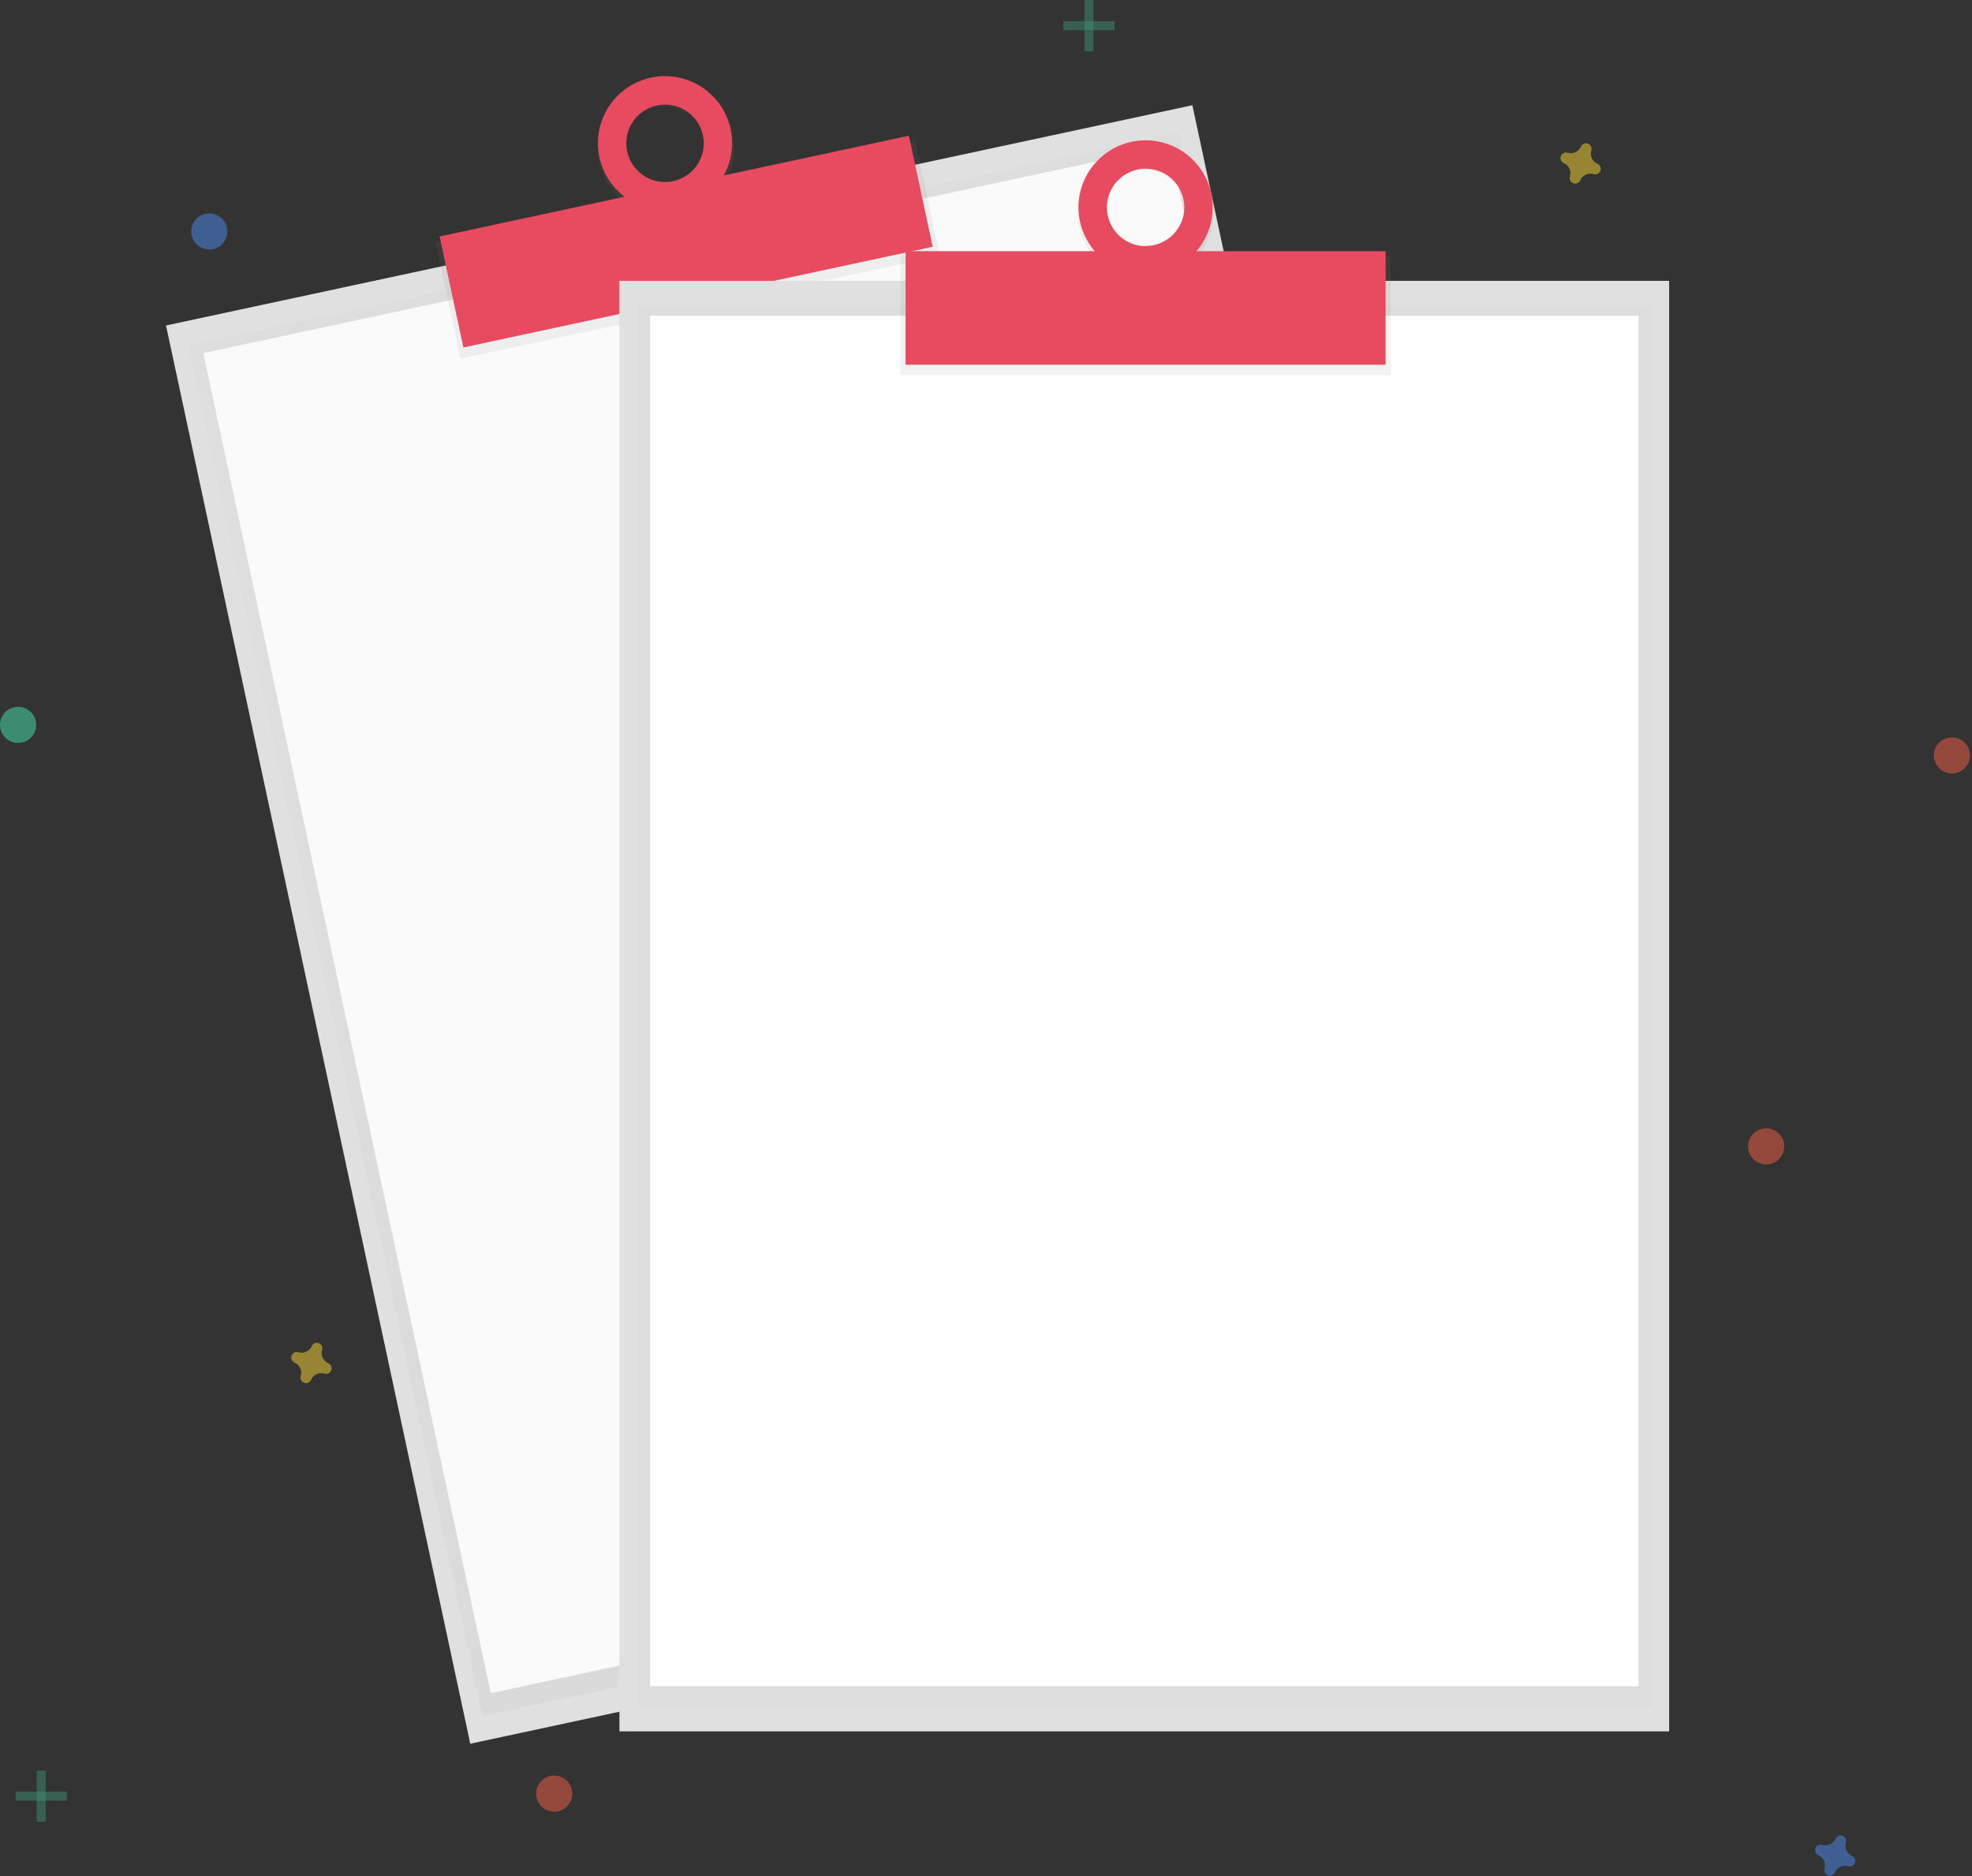 <svg width="821" height="781" viewBox="0 0 821 781" fill="none" xmlns="http://www.w3.org/2000/svg">
<rect x="0" y="0" width="821" height="781" fill="#333333" stroke="none"/>
<g clip-path="url(#clip0)">
<path d="M496.415 43.808L69.12 135.49L195.795 725.873L623.09 634.191L496.415 43.808Z" fill="#E0E0E0"/>
<g opacity="0.5">
<path opacity="0.5" d="M491.341 55.339L78.487 143.922L200.881 714.35L613.734 625.766L491.341 55.339Z" fill="url(#paint0_linear)"/>
</g>
<path d="M486.981 60.665L84.638 146.994L204.327 704.818L606.67 618.489L486.981 60.665Z" fill="#FAFAFA"/>
<path d="M380.947 58.12L181.35 100.947L191.724 149.296L391.321 106.47L380.947 58.12Z" fill="url(#paint1_linear)"/>
<path d="M271.01 32.31C255.6 35.62 245.85 51.09 249.24 66.86C252.63 82.63 267.86 92.75 283.24 89.44C298.62 86.13 308.4 70.66 305.01 54.89C301.62 39.12 286.42 29 271.01 32.31ZM280.68 77.41C277.423 78.187 274.009 77.976 270.872 76.805C267.735 75.634 265.018 73.555 263.067 70.835C261.116 68.114 260.019 64.873 259.917 61.527C259.814 58.18 260.71 54.879 262.491 52.043C264.271 49.208 266.856 46.967 269.915 45.606C272.974 44.245 276.369 43.825 279.668 44.401C282.966 44.977 286.018 46.521 288.435 48.838C290.852 51.155 292.525 54.139 293.24 57.41C293.734 59.548 293.801 61.763 293.436 63.927C293.072 66.091 292.283 68.162 291.116 70.02C289.949 71.878 288.426 73.488 286.635 74.756C284.844 76.024 282.82 76.926 280.68 77.41V77.41Z" fill="url(#paint2_linear)"/>
<path d="M378.4 56.498L183.007 98.422L192.924 144.64L388.317 102.716L378.4 56.498Z" fill="#E84A5F"/>
<path d="M271.01 32.31C265.609 33.469 260.673 36.204 256.827 40.168C252.98 44.133 250.395 49.149 249.399 54.582C248.403 60.015 249.041 65.622 251.231 70.693C253.421 75.764 257.066 80.072 261.705 83.071C266.343 86.071 271.767 87.628 277.29 87.545C282.814 87.462 288.188 85.743 292.735 82.606C297.281 79.468 300.795 75.053 302.832 69.919C304.87 64.784 305.339 59.161 304.18 53.76C303.411 50.173 301.942 46.774 299.859 43.755C297.776 40.736 295.118 38.157 292.038 36.165C288.958 34.173 285.515 32.807 281.907 32.146C278.299 31.484 274.596 31.54 271.01 32.31V32.31ZM280.25 75.41C277.133 76.079 273.887 75.808 270.923 74.632C267.96 73.457 265.411 71.428 263.6 68.804C261.79 66.18 260.798 63.078 260.75 59.889C260.702 56.702 261.601 53.571 263.333 50.894C265.064 48.217 267.551 46.113 270.478 44.849C273.405 43.585 276.642 43.218 279.778 43.793C282.914 44.369 285.809 45.861 288.096 48.082C290.384 50.303 291.962 53.152 292.63 56.27C293.526 60.45 292.725 64.814 290.404 68.403C288.082 71.993 284.43 74.513 280.25 75.41V75.41Z" fill="#E84A5F"/>
<path d="M694.91 116.91H257.89V720.73H694.91V116.91Z" fill="#E0E0E0"/>
<g opacity="0.5">
<path opacity="0.5" d="M687.53 127.12H265.28V710.53H687.53V127.12Z" fill="url(#paint3_linear)"/>
</g>
<path d="M682.15 131.42H270.65V701.94H682.15V131.42Z" fill="white"/>
<path d="M579.01 106.68H374.87V156.13H579.01V106.68Z" fill="url(#paint4_linear)"/>
<path d="M476.94 58.41C461.18 58.41 448.4 71.49 448.4 87.63C448.4 103.77 461.18 116.85 476.94 116.85C492.7 116.85 505.48 103.77 505.48 87.63C505.48 71.49 492.7 58.41 476.94 58.41ZM476.94 104.49C473.59 104.57 470.291 103.649 467.467 101.845C464.642 100.042 462.419 97.437 461.081 94.364C459.744 91.291 459.352 87.889 459.957 84.593C460.561 81.297 462.135 78.255 464.476 75.857C466.817 73.459 469.82 71.813 473.101 71.129C476.382 70.446 479.792 70.755 482.896 72.019C486 73.282 488.658 75.442 490.528 78.223C492.399 81.004 493.399 84.279 493.4 87.63C493.432 92.035 491.718 96.273 488.634 99.418C485.549 102.562 481.345 104.357 476.94 104.41V104.49Z" fill="url(#paint5_linear)"/>
<path d="M576.86 104.56H377.02V151.83H576.86V104.56Z" fill="#E84A5F"/>
<path d="M476.94 58.41C471.416 58.41 466.016 60.048 461.423 63.117C456.83 66.186 453.25 70.548 451.136 75.652C449.022 80.755 448.469 86.371 449.547 91.789C450.624 97.207 453.284 102.184 457.191 106.09C461.097 109.996 466.073 112.656 471.491 113.733C476.909 114.811 482.525 114.258 487.628 112.144C492.732 110.03 497.094 106.45 500.163 101.857C503.232 97.264 504.87 91.864 504.87 86.34C504.87 78.933 501.927 71.829 496.69 66.591C491.452 61.353 484.348 58.41 476.94 58.41ZM476.94 102.46C473.754 102.456 470.641 101.508 467.994 99.737C465.346 97.965 463.283 95.448 462.065 92.504C460.847 89.561 460.528 86.322 461.149 83.198C461.77 80.073 463.303 77.203 465.554 74.949C467.806 72.695 470.674 71.158 473.798 70.533C476.922 69.908 480.161 70.223 483.106 71.438C486.051 72.652 488.57 74.712 490.345 77.357C492.12 80.003 493.072 83.115 493.08 86.3C493.079 88.418 492.66 90.515 491.848 92.471C491.036 94.427 489.847 96.203 488.348 97.699C486.849 99.195 485.07 100.381 483.113 101.19C481.155 101.998 479.058 102.413 476.94 102.41V102.46Z" fill="#E84A5F"/>
<g opacity="0.5">
<path opacity="0.5" d="M19.03 737.05H15.27V758.38H19.03V737.05Z" fill="#47E6B1"/>
<path opacity="0.5" d="M27.82 749.6V745.84H6.49V749.6H27.82Z" fill="#47E6B1"/>
</g>
<g opacity="0.5">
<path opacity="0.5" d="M455.25 0H451.49V21.33H455.25V0Z" fill="#47E6B1"/>
<path opacity="0.5" d="M464.04 12.54V8.78L442.71 8.78V12.54L464.04 12.54Z" fill="#47E6B1"/>
</g>
<path opacity="0.5" d="M771.08 772.56C770.043 772.109 769.208 771.292 768.734 770.265C768.26 769.238 768.181 768.072 768.51 766.99C768.563 766.825 768.597 766.653 768.61 766.48V766.48C768.64 765.985 768.509 765.493 768.238 765.078C767.967 764.662 767.569 764.345 767.103 764.174C766.638 764.002 766.129 763.985 765.653 764.125C765.177 764.265 764.759 764.554 764.46 764.95V764.95C764.356 765.089 764.269 765.24 764.2 765.4C763.749 766.437 762.932 767.272 761.905 767.746C760.878 768.22 759.712 768.3 758.63 767.97C758.465 767.917 758.293 767.883 758.12 767.87V767.87C757.625 767.84 757.133 767.971 756.718 768.242C756.302 768.514 755.985 768.911 755.814 769.377C755.642 769.842 755.625 770.351 755.765 770.827C755.905 771.303 756.194 771.721 756.59 772.02V772.02C756.729 772.124 756.88 772.211 757.04 772.28C758.077 772.732 758.912 773.549 759.386 774.576C759.86 775.603 759.94 776.768 759.61 777.85C759.557 778.016 759.523 778.187 759.51 778.36V778.36C759.48 778.855 759.611 779.347 759.882 779.763C760.153 780.178 760.551 780.495 761.017 780.666C761.482 780.838 761.991 780.855 762.467 780.715C762.943 780.576 763.361 780.286 763.66 779.89V779.89C763.764 779.751 763.851 779.6 763.92 779.44C764.372 778.403 765.189 777.568 766.216 777.094C767.243 776.62 768.408 776.541 769.49 776.87C769.656 776.923 769.827 776.957 770 776.97C770.495 777 770.987 776.87 771.402 776.598C771.818 776.327 772.135 775.929 772.306 775.463C772.478 774.998 772.495 774.489 772.355 774.013C772.216 773.537 771.926 773.119 771.53 772.82V772.82C771.391 772.716 771.24 772.629 771.08 772.56V772.56Z" fill="#4D8AF0"/>
<path opacity="0.5" d="M136.67 567.5C135.633 567.049 134.798 566.232 134.324 565.205C133.85 564.178 133.77 563.012 134.1 561.93C134.153 561.765 134.187 561.593 134.2 561.42V561.42C134.23 560.925 134.099 560.433 133.828 560.018C133.557 559.602 133.159 559.285 132.693 559.114C132.228 558.942 131.719 558.925 131.243 559.065C130.767 559.205 130.349 559.494 130.05 559.89V559.89C129.946 560.029 129.859 560.18 129.79 560.34C129.339 561.377 128.522 562.212 127.494 562.686C126.467 563.16 125.302 563.24 124.22 562.91C124.054 562.857 123.883 562.823 123.71 562.81V562.81C123.215 562.78 122.723 562.911 122.308 563.182C121.892 563.453 121.575 563.851 121.404 564.317C121.232 564.782 121.215 565.291 121.355 565.767C121.494 566.243 121.784 566.661 122.18 566.96V566.96C122.319 567.064 122.47 567.151 122.63 567.22C123.667 567.672 124.502 568.489 124.976 569.516C125.45 570.543 125.53 571.708 125.2 572.79C125.147 572.956 125.113 573.127 125.1 573.3C125.07 573.795 125.201 574.287 125.472 574.702C125.743 575.118 126.141 575.435 126.607 575.606C127.072 575.778 127.581 575.795 128.057 575.655C128.533 575.516 128.951 575.226 129.25 574.83V574.83C129.354 574.691 129.441 574.54 129.51 574.38C129.961 573.343 130.778 572.508 131.805 572.034C132.833 571.56 133.998 571.481 135.08 571.81C135.245 571.863 135.417 571.897 135.59 571.91C136.085 571.94 136.577 571.81 136.992 571.538C137.408 571.267 137.725 570.869 137.896 570.403C138.068 569.938 138.085 569.429 137.945 568.953C137.805 568.477 137.516 568.059 137.12 567.76V567.76C136.981 567.656 136.83 567.569 136.67 567.5Z" fill="#FDD835"/>
<path opacity="0.5" d="M665.08 68.18C664.043 67.728 663.208 66.911 662.734 65.884C662.26 64.857 662.181 63.692 662.51 62.61C662.563 62.444 662.597 62.273 662.61 62.1C662.64 61.605 662.509 61.113 662.238 60.697C661.967 60.282 661.569 59.965 661.103 59.794C660.638 59.622 660.129 59.605 659.653 59.745C659.177 59.884 658.759 60.174 658.46 60.57V60.57C658.356 60.709 658.269 60.86 658.2 61.02C657.749 62.057 656.932 62.892 655.905 63.366C654.878 63.84 653.712 63.919 652.63 63.59C652.465 63.537 652.293 63.503 652.12 63.49V63.49C651.625 63.46 651.133 63.59 650.718 63.862C650.302 64.133 649.985 64.531 649.814 64.997C649.642 65.462 649.625 65.971 649.765 66.447C649.905 66.923 650.194 67.341 650.59 67.64V67.64C650.729 67.744 650.88 67.831 651.04 67.9C652.077 68.351 652.912 69.168 653.386 70.195C653.86 71.222 653.94 72.388 653.61 73.47C653.557 73.635 653.523 73.806 653.51 73.98V73.98C653.48 74.475 653.611 74.967 653.882 75.382C654.153 75.797 654.551 76.115 655.017 76.286C655.482 76.458 655.991 76.475 656.467 76.335C656.943 76.195 657.361 75.906 657.66 75.51V75.51C657.764 75.371 657.851 75.219 657.92 75.06C658.372 74.023 659.189 73.188 660.216 72.714C661.243 72.24 662.408 72.16 663.49 72.49C663.656 72.543 663.827 72.576 664 72.59C664.495 72.62 664.987 72.489 665.402 72.218C665.818 71.947 666.135 71.549 666.306 71.083C666.478 70.618 666.495 70.109 666.355 69.633C666.216 69.157 665.926 68.739 665.53 68.44V68.44C665.391 68.336 665.24 68.249 665.08 68.18V68.18Z" fill="#FDD835"/>
<path opacity="0.5" d="M812.64 322C816.799 322 820.17 318.629 820.17 314.47C820.17 310.311 816.799 306.94 812.64 306.94C808.481 306.94 805.11 310.311 805.11 314.47C805.11 318.629 808.481 322 812.64 322Z" fill="#F55F44"/>
<path opacity="0.5" d="M230.73 754.18C234.889 754.18 238.26 750.809 238.26 746.65C238.26 742.491 234.889 739.12 230.73 739.12C226.571 739.12 223.2 742.491 223.2 746.65C223.2 750.809 226.571 754.18 230.73 754.18Z" fill="#F55F44"/>
<path opacity="0.5" d="M735.31 484.76C739.469 484.76 742.84 481.389 742.84 477.23C742.84 473.071 739.469 469.7 735.31 469.7C731.151 469.7 727.78 473.071 727.78 477.23C727.78 481.389 731.151 484.76 735.31 484.76Z" fill="#F55F44"/>
<path opacity="0.5" d="M87.14 103.88C91.299 103.88 94.67 100.509 94.67 96.35C94.67 92.191 91.299 88.82 87.14 88.82C82.981 88.82 79.61 92.191 79.61 96.35C79.61 100.509 82.981 103.88 87.14 103.88Z" fill="#4D8AF0"/>
<path opacity="0.5" d="M7.53 309.29C11.689 309.29 15.06 305.919 15.06 301.76C15.06 297.601 11.689 294.23 7.53 294.23C3.371 294.23 0 297.601 0 301.76C0 305.919 3.371 309.29 7.53 309.29Z" fill="#47E6B1"/>
</g>
<defs>
<linearGradient id="paint0_linear" x1="407.303" y1="670.059" x2="284.909" y2="99.632" gradientUnits="userSpaceOnUse">
<stop stop-color="#808080" stop-opacity="0.25"/>
<stop offset="0.54" stop-color="#808080" stop-opacity="0.12"/>
<stop offset="1" stop-color="#808080" stop-opacity="0.1"/>
</linearGradient>
<linearGradient id="paint1_linear" x1="109806" y1="-14298.9" x2="109293" y2="-16689.8" gradientUnits="userSpaceOnUse">
<stop stop-color="#808080" stop-opacity="0.25"/>
<stop offset="0.54" stop-color="#808080" stop-opacity="0.12"/>
<stop offset="1" stop-color="#808080" stop-opacity="0.1"/>
</linearGradient>
<linearGradient id="paint2_linear" x1="32063.7" y1="1630.97" x2="31348.1" y2="-1704.52" gradientUnits="userSpaceOnUse">
<stop stop-color="#808080" stop-opacity="0.25"/>
<stop offset="0.54" stop-color="#808080" stop-opacity="0.12"/>
<stop offset="1" stop-color="#808080" stop-opacity="0.1"/>
</linearGradient>
<linearGradient id="paint3_linear" x1="201425" y1="414657" x2="201425" y2="74290.2" gradientUnits="userSpaceOnUse">
<stop stop-color="#808080" stop-opacity="0.25"/>
<stop offset="0.54" stop-color="#808080" stop-opacity="0.12"/>
<stop offset="1" stop-color="#808080" stop-opacity="0.1"/>
</linearGradient>
<linearGradient id="paint4_linear" x1="97737.4" y1="7827.31" x2="97737.4" y2="5382.01" gradientUnits="userSpaceOnUse">
<stop stop-color="#808080" stop-opacity="0.25"/>
<stop offset="0.54" stop-color="#808080" stop-opacity="0.12"/>
<stop offset="1" stop-color="#808080" stop-opacity="0.1"/>
</linearGradient>
<linearGradient id="paint5_linear" x1="38512.8" y1="10366.6" x2="38512.8" y2="6951.41" gradientUnits="userSpaceOnUse">
<stop stop-color="#808080" stop-opacity="0.25"/>
<stop offset="0.54" stop-color="#808080" stop-opacity="0.12"/>
<stop offset="1" stop-color="#808080" stop-opacity="0.1"/>
</linearGradient>
<clipPath id="clip0">
<rect width="820.16" height="780.81" fill="white"/>
</clipPath>
</defs>
</svg>
